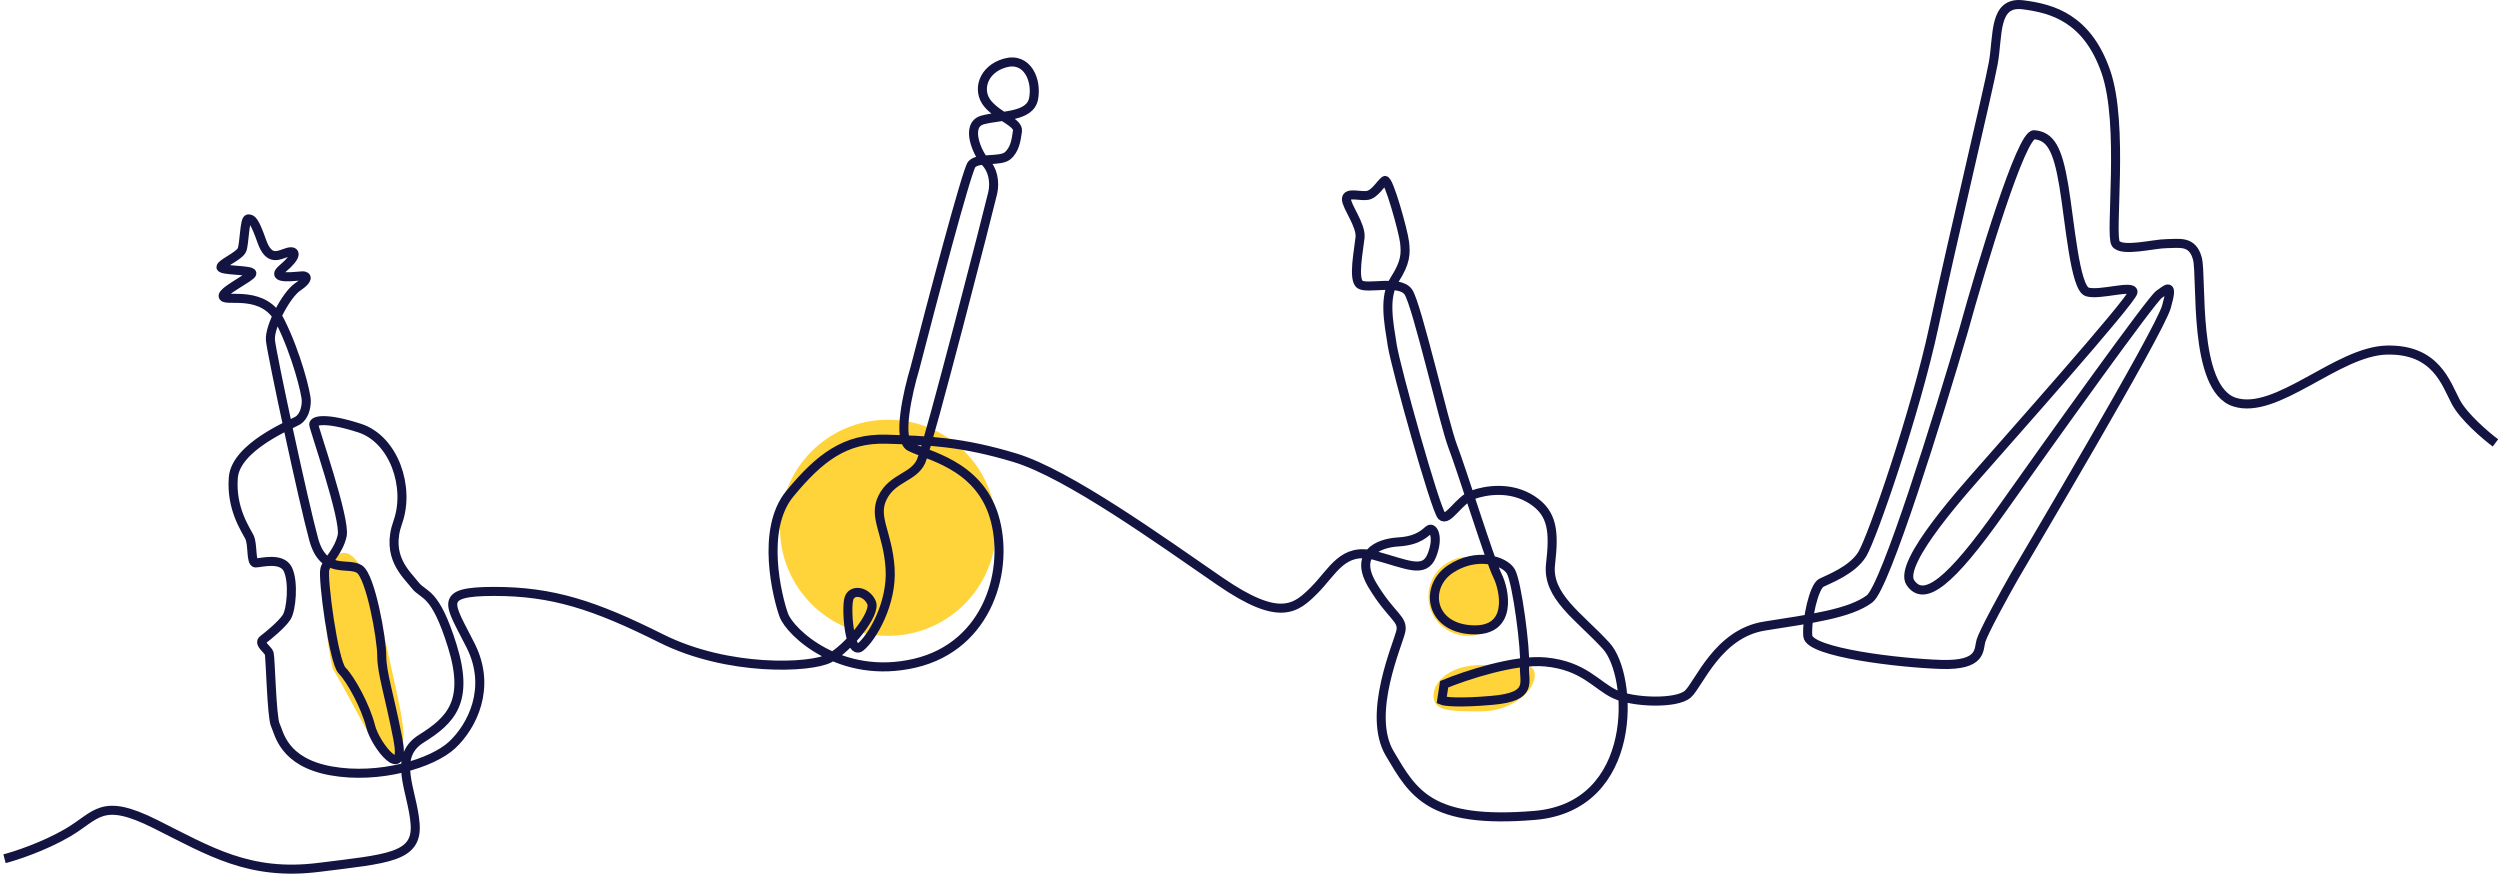 <svg width="553" height="194" fill="none" xmlns="http://www.w3.org/2000/svg"><circle r="8.728" transform="matrix(-1 0 0 1 324.693 131.919)" fill="#FFD43A"/><circle r="23.907" transform="matrix(-1 0 0 1 196.431 116.74)" fill="#FFD43A"/><path d="M73.555 147.823c6.377 10.66 9.596 19.867 13.587 19.008 3.99-.858 1.63-8.791-1.214-22.009-2.843-13.219-6.307-23.346-10.297-22.487-3.99.858-4.92 12.27-2.076 25.488ZM317.104 153.929c0 3.563 4.128 3.415 10.625 3.415s11.764-4.406 11.764-7.969c0-3.562-5.267-2.277-11.764-2.277-6.497 0-10.625 3.268-10.625 6.831Z" fill="#FFD43A"/><path d="M1 189.951c2.462-.638 8.7-2.682 13.953-5.748 6.566-3.833 7.387-7.939 19.424-1.917 12.038 6.023 20.793 11.497 36.113 9.581 15.321-1.916 21.887-2.189 21.34-9.581-.547-7.391-5.198-14.783 1.368-18.889 6.566-4.106 10.67-8.213 6.84-20.532s-6.293-10.95-8.208-13.414c-1.915-2.463-6.566-6.296-3.83-13.961 2.736-7.665-.82-18.341-8.481-20.805-7.66-2.464-10.123-1.643-10.123-.822 0 .822 7.113 21.08 6.293 24.638-.821 3.559-3.283 5.475-3.83 7.392-.548 1.916 1.914 20.531 3.83 22.447 1.915 1.917 5.198 7.939 6.292 12.319 1.094 4.38 7.934 12.593 6.019 2.738s-3.557-14.509-3.557-18.342c0-3.832-2.462-17.52-4.924-19.162-2.463-1.643-7.934 1.368-10.123-6.57-2.189-7.939-9.302-41.063-9.575-44.075-.274-3.011 3.556-10.129 6.019-11.771 2.462-1.643 2.188-2.464 1.094-2.464s-7.66 1.095-4.377-1.642c3.282-2.738 3.009-4.107 1.094-3.56-1.915.548-4.104 2.19-5.745-2.463-1.642-4.654-2.19-4.928-3.01-4.928-.82 0-.82 5.475-1.368 6.844-.547 1.369-4.65 3.011-4.65 3.832 0 .822 6.839.548 6.839 1.37 0 .82-7.113 4.106-6.293 5.2.821 1.096 9.029-1.642 12.585 5.476 3.557 7.117 5.746 15.877 5.746 17.52 0 1.642-.548 3.558-1.915 4.38-1.368.822-13.68 5.749-14.227 12.593-.547 6.843 2.736 11.497 3.557 13.14.82 1.642.273 5.749 1.368 5.749 1.094 0 5.745-1.369 7.113 1.369 1.368 2.737.82 9.033-.274 10.676-1.094 1.642-4.104 4.106-5.198 4.927-1.094.822 1.094 2.19 1.368 3.012.274.821.547 14.235 1.368 15.877.82 1.643 1.642 8.213 12.311 10.129 10.67 1.916 22.434-1.643 26.812-5.749 4.377-4.106 8.754-12.592 4.103-21.9-4.65-9.308-7.66-12.045 5.199-12.045 12.858 0 22.16 3.011 36.934 10.403 14.773 7.391 33.103 6.57 37.207 4.38 4.104-2.19 10.396-9.855 9.302-12.319-1.094-2.464-4.104-3.012-4.924-1.095-.821 1.916 0 12.866 2.462 10.95 2.462-1.916 7.113-9.582 6.566-17.52-.547-7.939-3.83-11.224-1.642-15.604 2.189-4.38 6.84-4.38 8.481-7.939 1.642-3.559 15.321-56.94 15.868-59.405.548-2.463 0-5.201-1.641-6.843-1.642-1.643-4.651-8.213-.547-9.308 4.103-1.095 10.396-.548 11.217-4.654.82-4.106-1.368-9.308-6.293-7.939-4.924 1.369-6.292 6.114-3.83 9.034 2.463 2.92 6.84 4.106 6.566 6.023-.273 1.916-.547 4.106-2.188 5.475-1.642 1.368-6.566.273-7.934 1.916-1.095 1.314-8.846 30.66-12.585 45.17-1.551 5.11-3.94 15.713-1.095 17.246 3.557 1.916 15.048 3.832 18.604 15.33 3.557 11.498-1.094 28.744-17.509 32.577-16.415 3.832-27.632-6.844-29-10.677-1.368-3.832-5.198-18.889 1.368-26.828 6.566-7.938 12.205-12.318 21.339-12.045 9.135.274 16.689.548 28.453 4.107 11.764 3.558 32.283 18.341 45.415 27.375 13.132 9.034 16.689 6.023 20.793 1.916 4.103-4.106 6.292-9.581 13.405-7.665 7.113 1.916 10.944 4.106 12.585 0 1.642-4.106.274-6.296-.547-5.749-.821.548-2.189 2.464-6.84 2.738s-9.849 2.737-5.745 9.581c4.104 6.844 6.84 7.392 6.292 10.129-.547 2.738-7.66 18.342-2.462 27.102 5.198 8.76 8.755 15.604 32.01 13.687 23.254-1.916 21.886-30.934 15.868-37.504-6.019-6.57-13.133-10.95-12.312-18.068.821-7.117.547-11.223-4.104-14.235-4.651-3.011-10.122-2.19-13.132-1.095-3.009 1.095-5.471 6.023-6.839 4.654-1.368-1.369-10.123-32.577-10.944-37.778-.82-5.201-1.915-10.676.548-14.509 2.462-3.832 2.462-5.749 2.188-8.213-.273-2.463-3.556-14.235-4.377-13.687-.821.547-2.189 3.011-3.83 3.285-1.642.274-4.651-.821-4.651.821 0 1.643 3.283 5.749 3.009 8.486-.273 2.738-1.641 9.308 0 10.403 1.642 1.095 8.755-1.095 10.67 1.643 1.915 2.737 7.934 29.291 9.849 34.219 1.915 4.927 8.208 25.185 9.849 28.47 1.642 3.285 3.557 12.593-5.745 12.045-9.302-.547-10.396-9.581-4.651-13.414 5.745-3.832 12.038-1.916 13.405.548 1.368 2.464 3.283 17.246 3.01 20.805-.274 3.559 2.189 6.844-7.113 7.665-7.442.657-10.579.274-11.217 0l.547-3.558c4.651-1.917 15.649-5.585 22.434-4.928 8.481.821 11.217 5.201 15.321 7.118 4.103 1.916 13.679 2.19 16.141 0 2.462-2.19 6.566-13.414 16.962-15.057 10.397-1.642 18.878-2.737 23.255-6.022 3.502-2.629 15.321-40.698 20.792-59.405 4.013-14.509 12.749-43.472 15.595-43.253 3.556.274 5.198 3.011 6.566 11.224 1.368 8.212 2.462 22.721 5.198 23.543 2.736.82 10.122-1.643 10.122 0 0 1.642-29.273 34.493-32.83 38.599-3.556 4.106-19.424 21.353-16.415 25.733 3.01 4.38 8.755 0 19.972-15.878s33.377-46.812 35.019-47.907c1.641-1.095 3.283-3.011 1.641 2.738-1.641 5.749-31.462 55.845-33.65 59.678-2.189 3.833-6.84 12.319-7.387 14.235-.547 1.916.273 5.475-8.755 5.201-9.028-.273-29.273-2.611-29.547-6.296-.274-3.685 1.368-10.95 3.009-11.771 1.642-.822 6.84-2.738 9.029-6.297 2.188-3.558 11.764-31.207 15.868-50.37 4.103-19.163 12.037-52.287 13.132-58.31 1.094-6.022 0-13.687 6.566-12.866 6.566.821 14.226 3.011 18.33 14.783 4.104 11.771.821 36.135 2.189 38.051 1.367 1.917 8.48 0 11.216 0 2.736 0 5.746-.82 6.84 3.285 1.094 4.107-1.094 28.745 8.208 31.756 9.302 3.011 22.707-11.224 33.651-11.498 10.943-.274 13.132 7.391 15.32 11.498 1.751 3.285 6.566 7.391 8.755 9.034" stroke="#131441" stroke-width="2"/></svg>